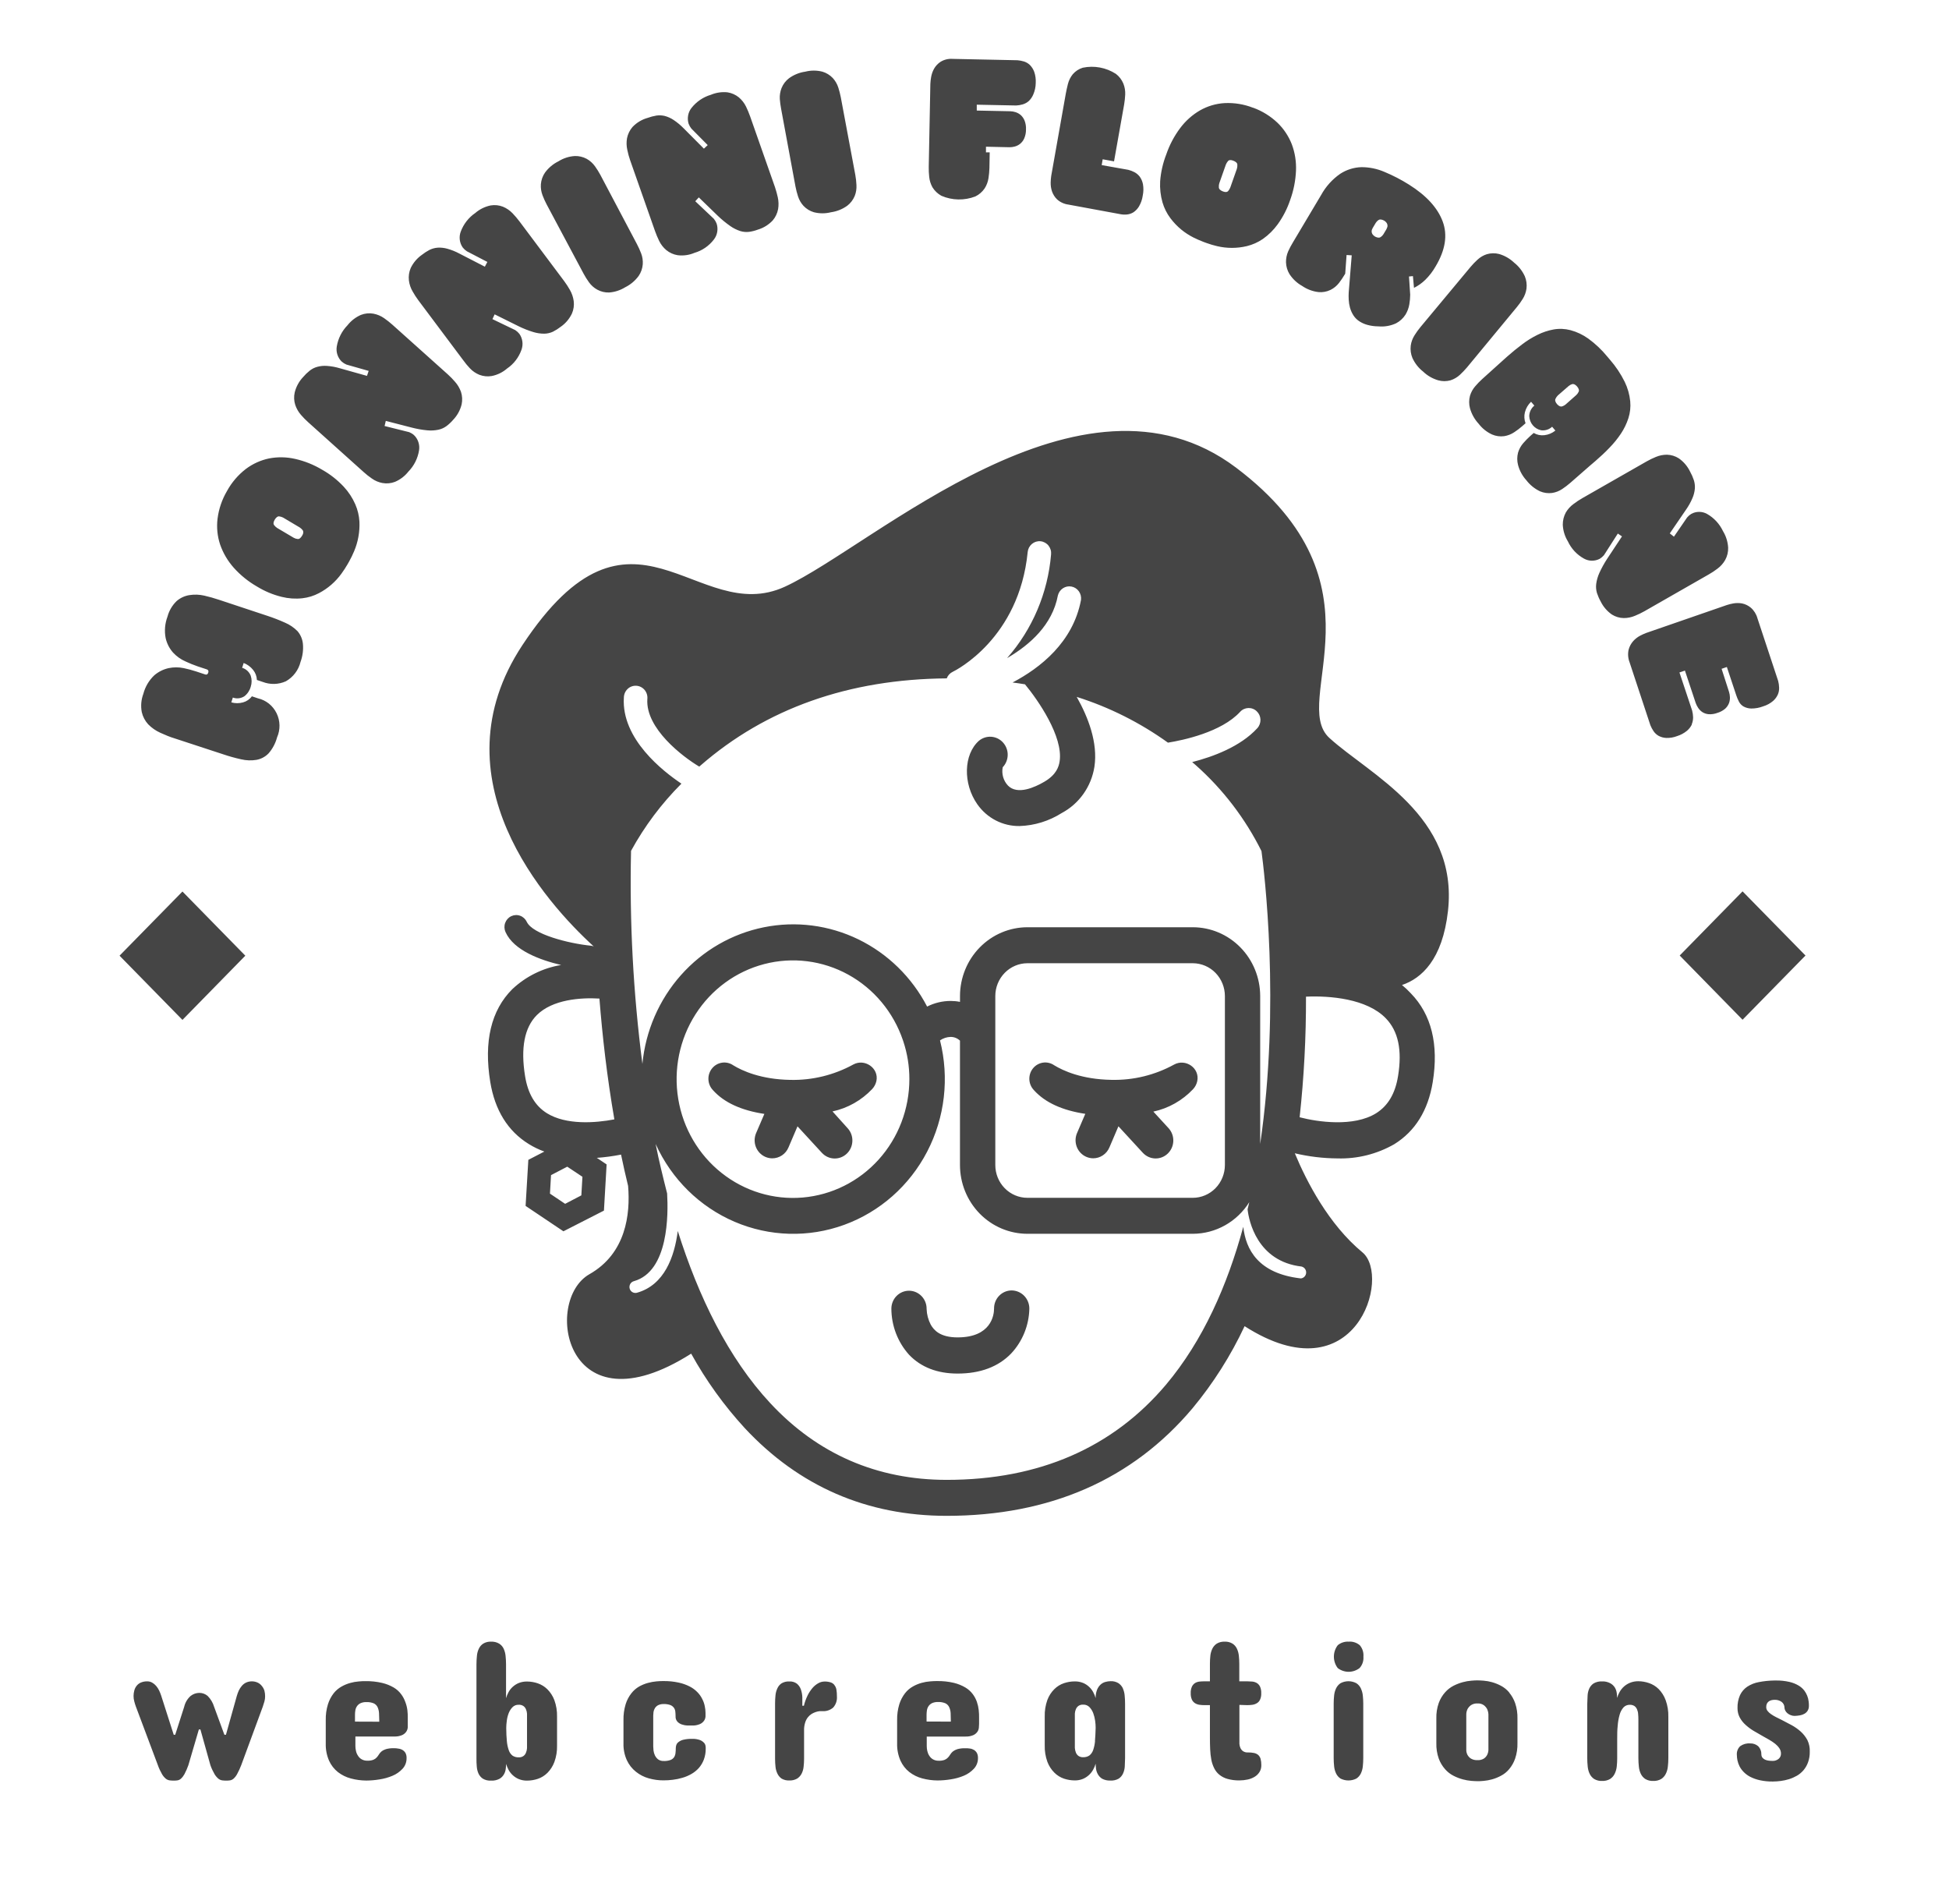 <svg width="86" height="84" viewBox="0 0 86 84" fill="none" xmlns="http://www.w3.org/2000/svg">
<path d="M44.633 56.934C44.531 56.935 44.43 56.956 44.336 56.997C44.242 57.038 44.157 57.097 44.086 57.171C44.014 57.245 43.958 57.333 43.919 57.43C43.881 57.526 43.862 57.63 43.863 57.734C43.863 58.033 43.729 59.006 42.254 59.006C41.475 59.006 41.206 58.682 41.07 58.445C40.958 58.232 40.895 57.995 40.887 57.752C40.89 57.543 40.812 57.341 40.669 57.19C40.526 57.039 40.331 56.952 40.126 56.947H40.109C39.906 56.947 39.711 57.029 39.565 57.174C39.42 57.319 39.336 57.517 39.332 57.724C39.331 58.486 39.612 59.219 40.119 59.779C40.644 60.324 41.361 60.602 42.254 60.602C43.254 60.602 44.05 60.304 44.617 59.717C45.119 59.181 45.406 58.473 45.42 57.732C45.419 57.52 45.336 57.317 45.188 57.167C45.041 57.018 44.841 56.934 44.633 56.934ZM61.863 43.459C62.714 43.172 63.651 42.352 63.893 40.187C64.359 35.991 60.434 34.179 58.659 32.558C56.884 30.937 61.369 25.786 54.547 20.637C47.724 15.488 38.565 24.07 34.643 25.881C30.721 27.693 27.914 21.113 23.055 28.457C19.146 34.366 24.109 39.849 26.198 41.756C26.155 41.739 26.111 41.728 26.066 41.724C25.078 41.624 23.504 41.22 23.246 40.675C23.187 40.548 23.081 40.45 22.951 40.403C22.822 40.356 22.679 40.364 22.555 40.424C22.43 40.484 22.335 40.592 22.289 40.724C22.242 40.856 22.25 41.002 22.309 41.129C22.675 41.934 23.833 42.358 24.761 42.576C23.955 42.707 23.205 43.078 22.605 43.642C21.67 44.576 21.342 45.951 21.633 47.738C21.837 48.982 22.407 49.905 23.334 50.476C23.551 50.61 23.78 50.721 24.02 50.807L23.313 51.173L23.192 53.205L24.861 54.325L26.649 53.412L26.767 51.374L26.335 51.085C26.694 51.059 27.05 51.011 27.404 50.941C27.499 51.403 27.603 51.862 27.715 52.323C27.819 53.569 27.623 55.302 26.011 56.217C23.952 57.385 24.937 63.254 30.498 59.723C31.155 60.911 31.95 62.015 32.864 63.01C35.258 65.578 38.256 66.879 41.771 66.879C46.319 66.879 49.97 65.281 52.623 62.13C53.537 61.029 54.308 59.812 54.918 58.511C59.825 61.654 61.4 56.316 60.119 55.255C58.624 54.019 57.652 52.127 57.134 50.883C57.751 51.029 58.381 51.105 59.014 51.109C59.889 51.136 60.755 50.92 61.519 50.484C62.445 49.912 63.016 48.989 63.219 47.746C63.49 46.084 63.164 44.758 62.251 43.824C62.13 43.693 62.001 43.572 61.863 43.459ZM25.652 52.74L24.937 53.113L24.267 52.663L24.314 51.847L25.03 51.474L25.7 51.92L25.652 52.74ZM24.137 49.118C23.612 48.792 23.295 48.256 23.169 47.48C22.968 46.239 23.141 45.333 23.689 44.785C24.382 44.094 25.628 44.007 26.45 44.057C26.578 45.69 26.783 47.508 27.109 49.387C26.258 49.55 24.982 49.639 24.137 49.118ZM27.528 30.78C27.529 30.708 27.544 30.637 27.572 30.571C27.601 30.505 27.642 30.446 27.694 30.396C27.745 30.347 27.806 30.309 27.873 30.285C27.939 30.261 28.01 30.251 28.081 30.256C28.151 30.26 28.22 30.279 28.283 30.312C28.346 30.345 28.402 30.39 28.447 30.445C28.492 30.501 28.526 30.565 28.546 30.634C28.566 30.703 28.572 30.776 28.564 30.848C28.481 32.14 30.127 33.391 30.855 33.823L30.901 33.783C33.798 31.256 37.456 29.964 41.775 29.93C41.823 29.801 41.919 29.696 42.042 29.639C42.168 29.578 44.97 28.175 45.347 24.354C45.354 24.285 45.374 24.218 45.406 24.156C45.439 24.095 45.482 24.041 45.535 23.997C45.588 23.953 45.649 23.92 45.714 23.9C45.779 23.88 45.847 23.873 45.915 23.88C45.983 23.887 46.049 23.908 46.109 23.941C46.169 23.974 46.222 24.018 46.265 24.072C46.308 24.126 46.34 24.188 46.36 24.255C46.38 24.321 46.386 24.391 46.379 24.46C46.237 26.16 45.556 27.765 44.439 29.034L44.492 29.004C45.435 28.444 46.434 27.577 46.679 26.272C46.711 26.14 46.792 26.026 46.904 25.953C47.016 25.88 47.151 25.853 47.282 25.879C47.412 25.904 47.529 25.98 47.606 26.09C47.684 26.201 47.717 26.337 47.699 26.472C47.347 28.339 45.898 29.471 44.679 30.112C44.862 30.136 45.045 30.16 45.228 30.192C45.808 30.894 46.921 32.502 46.756 33.591C46.72 33.828 46.612 34.181 46.081 34.491C45.662 34.736 44.899 35.085 44.48 34.663C44.379 34.557 44.305 34.428 44.264 34.286C44.223 34.145 44.217 33.995 44.245 33.851C44.384 33.705 44.462 33.511 44.465 33.309C44.468 33.106 44.394 32.91 44.26 32.761C44.126 32.612 43.941 32.521 43.743 32.506C43.545 32.492 43.349 32.555 43.195 32.683C42.516 33.288 42.485 34.575 43.125 35.485C43.337 35.787 43.617 36.033 43.943 36.2C44.268 36.367 44.628 36.451 44.992 36.445C45.651 36.423 46.292 36.224 46.851 35.87C47.231 35.667 47.559 35.377 47.809 35.023C48.059 34.669 48.224 34.26 48.292 33.828C48.449 32.771 48.021 31.651 47.51 30.747C48.947 31.201 50.306 31.882 51.536 32.766C52.199 32.659 53.895 32.306 54.721 31.406C54.767 31.355 54.823 31.314 54.885 31.285C54.947 31.257 55.014 31.241 55.082 31.238C55.15 31.236 55.218 31.247 55.282 31.272C55.345 31.296 55.404 31.333 55.453 31.381C55.503 31.428 55.543 31.485 55.572 31.548C55.6 31.612 55.615 31.68 55.618 31.749C55.62 31.819 55.609 31.888 55.585 31.953C55.561 32.018 55.525 32.078 55.478 32.129C54.73 32.945 53.52 33.389 52.605 33.623C52.66 33.671 52.717 33.716 52.772 33.767C53.964 34.827 54.946 36.112 55.663 37.55C55.778 38.408 56.508 44.326 55.606 50.472V43.945C55.605 43.141 55.292 42.369 54.734 41.8C54.177 41.231 53.421 40.911 52.632 40.91H45.336C44.547 40.911 43.791 41.23 43.233 41.8C42.675 42.368 42.361 43.14 42.36 43.945V44.203C42.225 44.175 42.087 44.162 41.949 44.162C41.588 44.162 41.232 44.247 40.909 44.41C40.236 43.115 39.172 42.075 37.875 41.444C36.578 40.814 35.117 40.627 33.707 40.911C32.297 41.195 31.015 41.934 30.049 43.02C29.084 44.105 28.486 45.48 28.346 46.939C27.942 43.824 27.774 40.681 27.845 37.539C28.443 36.448 29.192 35.45 30.068 34.575C29.263 34.035 27.413 32.605 27.528 30.778V30.78ZM54.049 43.947V51.401C54.048 51.784 53.899 52.152 53.633 52.424C53.367 52.695 53.007 52.848 52.631 52.848H45.336C44.96 52.848 44.599 52.696 44.333 52.424C44.067 52.153 43.918 51.785 43.918 51.401V43.945C43.918 43.561 44.068 43.194 44.334 42.922C44.6 42.651 44.96 42.498 45.336 42.498H52.64C53.014 42.501 53.372 42.654 53.636 42.925C53.9 43.197 54.048 43.563 54.049 43.945V43.947ZM40.126 47.611C40.126 48.926 39.643 50.193 38.771 51.16C37.899 52.128 36.702 52.725 35.419 52.835C34.135 52.945 32.858 52.558 31.841 51.751C30.823 50.945 30.14 49.778 29.927 48.482C29.713 47.185 29.985 45.854 30.688 44.753C31.391 43.651 32.474 42.86 33.722 42.535C34.97 42.21 36.292 42.376 37.426 42.999C38.56 43.623 39.423 44.658 39.844 45.901C39.845 45.914 39.85 45.928 39.857 45.94C40.036 46.477 40.127 47.041 40.126 47.609V47.611ZM57.438 55.883C57.496 55.898 57.547 55.933 57.583 55.982C57.619 56.031 57.637 56.091 57.634 56.153C57.631 56.214 57.608 56.272 57.568 56.317C57.528 56.363 57.474 56.393 57.414 56.402H57.385C55.518 56.185 54.969 55.125 54.86 54.126C54.159 56.707 53.083 59.151 51.452 61.09C49.102 63.873 45.849 65.292 41.775 65.292C38.702 65.292 36.085 64.156 33.997 61.917C32.127 59.913 30.82 57.202 29.907 54.312C29.761 55.448 29.318 56.694 28.11 57.035C28.087 57.042 28.064 57.045 28.04 57.045C27.977 57.046 27.915 57.024 27.866 56.982C27.817 56.94 27.786 56.881 27.777 56.816C27.769 56.752 27.784 56.686 27.82 56.633C27.856 56.579 27.911 56.541 27.973 56.525C29.508 56.09 29.49 53.571 29.437 52.656C29.254 51.931 29.071 51.199 28.93 50.472C29.63 52.02 30.872 53.244 32.412 53.904C33.952 54.564 35.678 54.613 37.251 54.04C38.824 53.467 40.13 52.314 40.912 50.809C41.694 49.303 41.896 47.553 41.478 45.902C41.617 45.806 41.779 45.753 41.947 45.749C42.1 45.748 42.247 45.807 42.359 45.914V51.399C42.359 52.204 42.673 52.977 43.231 53.546C43.79 54.116 44.547 54.435 45.336 54.435H52.64C53.135 54.433 53.622 54.304 54.056 54.061C54.49 53.817 54.858 53.466 55.125 53.04C55.101 53.145 55.076 53.248 55.05 53.352C55.103 53.858 55.471 55.655 57.438 55.881V55.883ZM61.689 47.479C61.563 48.254 61.246 48.786 60.721 49.117C59.729 49.733 58.139 49.501 57.347 49.294C57.539 47.527 57.633 45.751 57.627 43.973C58.672 43.926 60.309 44.057 61.151 44.929C61.7 45.497 61.876 46.332 61.689 47.479ZM51.807 46.969C50.961 47.433 50.01 47.666 49.049 47.643H49.036C47.737 47.622 46.91 47.241 46.515 46.999C46.371 46.9 46.196 46.859 46.024 46.883C45.852 46.908 45.695 46.997 45.584 47.132C45.472 47.268 45.414 47.441 45.42 47.618C45.426 47.795 45.496 47.964 45.616 48.091L45.633 48.11C46.121 48.646 46.877 48.991 47.889 49.143L47.523 49.994C47.482 50.09 47.461 50.193 47.459 50.297C47.458 50.402 47.476 50.505 47.514 50.602C47.552 50.699 47.608 50.788 47.679 50.862C47.75 50.937 47.835 50.997 47.929 51.038C48.026 51.081 48.131 51.104 48.237 51.104C48.389 51.104 48.537 51.059 48.664 50.974C48.792 50.889 48.892 50.768 48.952 50.626L49.351 49.692L50.427 50.861C50.569 51.014 50.764 51.105 50.97 51.111C51.176 51.118 51.377 51.041 51.527 50.896C51.678 50.752 51.766 50.553 51.772 50.343C51.779 50.132 51.703 49.928 51.562 49.774L50.892 49.044C51.56 48.901 52.171 48.556 52.645 48.054C52.736 47.956 52.799 47.836 52.828 47.705C52.953 47.122 52.312 46.691 51.807 46.969ZM37.646 46.969C36.799 47.432 35.849 47.665 34.888 47.645H34.876C33.576 47.624 32.749 47.243 32.354 47.001C32.21 46.901 32.035 46.86 31.863 46.885C31.691 46.91 31.534 46.998 31.423 47.134C31.311 47.27 31.253 47.443 31.259 47.62C31.265 47.797 31.335 47.966 31.455 48.093L31.472 48.112C31.959 48.648 32.716 48.993 33.728 49.146L33.362 49.996C33.322 50.092 33.3 50.195 33.298 50.299C33.297 50.404 33.315 50.507 33.353 50.604C33.391 50.701 33.447 50.789 33.518 50.864C33.59 50.939 33.675 50.999 33.768 51.04C33.865 51.083 33.97 51.106 34.076 51.106C34.228 51.106 34.376 51.06 34.504 50.976C34.631 50.891 34.731 50.77 34.791 50.627L35.19 49.694L36.266 50.863C36.336 50.939 36.42 51 36.513 51.043C36.606 51.086 36.707 51.11 36.809 51.113C36.911 51.116 37.013 51.099 37.109 51.062C37.204 51.025 37.292 50.97 37.366 50.898C37.441 50.827 37.501 50.741 37.543 50.646C37.585 50.551 37.608 50.449 37.611 50.344C37.615 50.24 37.598 50.136 37.562 50.039C37.526 49.941 37.471 49.852 37.401 49.776L36.735 49.036C37.403 48.893 38.014 48.548 38.488 48.046C38.578 47.949 38.641 47.828 38.671 47.697C38.792 47.122 38.151 46.691 37.65 46.967L37.646 46.969ZM10.825 42.165L8.051 39.334L5.275 42.165L8.051 44.998L10.825 42.165ZM17.885 75.093C17.842 74.97 17.78 74.854 17.702 74.75C17.614 74.631 17.503 74.531 17.377 74.456C17.217 74.363 17.044 74.293 16.864 74.251C16.624 74.195 16.378 74.169 16.132 74.172C16.046 74.172 15.949 74.172 15.825 74.186C15.701 74.195 15.579 74.217 15.459 74.251C15.323 74.288 15.192 74.342 15.069 74.412C14.935 74.487 14.817 74.588 14.721 74.71C14.61 74.855 14.525 75.018 14.471 75.192C14.401 75.42 14.368 75.658 14.374 75.896V76.922C14.366 77.183 14.416 77.443 14.52 77.682C14.609 77.879 14.743 78.052 14.912 78.186C15.081 78.317 15.275 78.412 15.481 78.466C15.702 78.526 15.929 78.556 16.158 78.558C16.353 78.557 16.547 78.541 16.74 78.509C16.938 78.48 17.131 78.426 17.316 78.349C17.483 78.28 17.633 78.176 17.757 78.044C17.878 77.917 17.943 77.746 17.94 77.57C17.944 77.493 17.928 77.416 17.895 77.347C17.864 77.293 17.822 77.248 17.77 77.215C17.714 77.18 17.652 77.158 17.587 77.15C17.519 77.137 17.45 77.13 17.38 77.131C17.262 77.128 17.145 77.141 17.031 77.172C16.959 77.194 16.892 77.229 16.833 77.275C16.788 77.312 16.75 77.357 16.72 77.407C16.691 77.454 16.659 77.497 16.623 77.538C16.582 77.583 16.532 77.618 16.476 77.641C16.392 77.672 16.302 77.686 16.213 77.682C16.125 77.685 16.038 77.665 15.96 77.622C15.893 77.584 15.837 77.529 15.796 77.463C15.754 77.4 15.724 77.329 15.708 77.254C15.691 77.183 15.682 77.109 15.682 77.036V76.615H17.388C17.508 76.621 17.629 76.6 17.741 76.554C17.814 76.522 17.877 76.471 17.924 76.406C17.962 76.351 17.985 76.287 17.992 76.219C17.992 76.158 17.992 76.102 17.992 76.055V75.784C17.992 75.68 17.992 75.566 17.975 75.444C17.959 75.324 17.929 75.206 17.885 75.093ZM15.664 75.958V75.652C15.664 75.595 15.668 75.538 15.677 75.482C15.684 75.415 15.706 75.352 15.741 75.295C15.778 75.235 15.831 75.186 15.893 75.153C15.979 75.112 16.074 75.092 16.169 75.097C16.279 75.091 16.39 75.111 16.493 75.153C16.566 75.187 16.625 75.246 16.661 75.319C16.699 75.404 16.721 75.495 16.725 75.588C16.725 75.695 16.736 75.818 16.736 75.962L15.664 75.958ZM15.067 25.308C15.165 25.174 15.255 25.035 15.338 24.892L15.408 24.768C15.488 24.625 15.56 24.477 15.623 24.326C15.799 23.914 15.879 23.467 15.86 23.018C15.845 22.753 15.783 22.492 15.677 22.249C15.552 21.963 15.379 21.701 15.168 21.474C14.892 21.179 14.574 20.928 14.225 20.731C13.852 20.506 13.446 20.342 13.023 20.247C12.645 20.16 12.254 20.153 11.874 20.226C11.502 20.303 11.15 20.463 10.845 20.693C10.506 20.955 10.223 21.285 10.016 21.664C9.796 22.038 9.653 22.455 9.599 22.888C9.552 23.274 9.592 23.666 9.716 24.034C9.848 24.409 10.052 24.754 10.315 25.049C10.608 25.376 10.951 25.654 11.33 25.872C11.671 26.082 12.041 26.238 12.428 26.333C12.727 26.408 13.037 26.429 13.343 26.395C13.599 26.366 13.847 26.29 14.075 26.169C14.467 25.964 14.807 25.668 15.069 25.306L15.067 25.308ZM13.334 23.627C13.27 23.741 13.2 23.792 13.129 23.78C13.071 23.774 13.014 23.756 12.963 23.728L12.231 23.295C12.181 23.263 12.137 23.222 12.101 23.175C12.053 23.121 12.059 23.041 12.117 22.938C12.176 22.835 12.251 22.772 12.322 22.783C12.381 22.791 12.438 22.809 12.491 22.835L13.223 23.27C13.272 23.302 13.316 23.342 13.352 23.388C13.398 23.448 13.393 23.532 13.334 23.631V23.627ZM13.127 27.846C12.969 27.687 12.783 27.56 12.578 27.473C12.323 27.358 12.062 27.257 11.797 27.17L9.674 26.466C9.456 26.392 9.235 26.33 9.012 26.279C8.801 26.231 8.583 26.222 8.369 26.255C8.156 26.286 7.956 26.378 7.793 26.52C7.599 26.707 7.46 26.945 7.39 27.207C7.276 27.51 7.248 27.839 7.31 28.156C7.364 28.393 7.477 28.612 7.637 28.793C7.792 28.96 7.979 29.093 8.186 29.183C8.361 29.265 8.54 29.337 8.722 29.4L9.125 29.533C9.191 29.555 9.213 29.604 9.189 29.678C9.165 29.753 9.12 29.779 9.054 29.757L8.653 29.624C8.472 29.565 8.289 29.516 8.104 29.477C7.886 29.432 7.662 29.432 7.445 29.477C7.21 29.528 6.99 29.638 6.806 29.796C6.574 30.017 6.407 30.299 6.325 30.612C6.229 30.868 6.205 31.146 6.255 31.415C6.301 31.619 6.399 31.805 6.539 31.957C6.693 32.114 6.874 32.24 7.074 32.33C7.284 32.424 7.498 32.517 7.716 32.581L9.833 33.275C10.098 33.365 10.367 33.441 10.64 33.501C10.86 33.553 11.087 33.562 11.31 33.526C11.513 33.491 11.701 33.393 11.846 33.244C12.025 33.041 12.155 32.797 12.225 32.534C12.3 32.366 12.336 32.182 12.333 31.998C12.329 31.813 12.285 31.632 12.204 31.467C12.123 31.302 12.007 31.157 11.865 31.043C11.722 30.93 11.556 30.85 11.38 30.81L11.114 30.721C11.018 30.853 10.88 30.947 10.725 30.989C10.555 31.037 10.376 31.037 10.207 30.989L10.274 30.776C10.358 30.808 10.447 30.818 10.535 30.808C10.623 30.798 10.708 30.768 10.783 30.719C10.918 30.615 11.017 30.468 11.063 30.302C11.116 30.143 11.116 29.97 11.063 29.811C11.03 29.728 10.978 29.653 10.913 29.593C10.847 29.533 10.769 29.488 10.684 29.464L10.752 29.251C10.916 29.314 11.06 29.42 11.171 29.559C11.271 29.684 11.329 29.838 11.336 30L11.586 30.084C11.919 30.214 12.289 30.205 12.615 30.058C12.775 29.967 12.916 29.844 13.027 29.696C13.139 29.548 13.219 29.378 13.263 29.197C13.356 28.942 13.391 28.668 13.365 28.397C13.343 28.193 13.26 28.001 13.127 27.846ZM41.145 8.264C41.243 8.421 41.378 8.55 41.539 8.638C42.015 8.844 42.551 8.854 43.036 8.668C43.201 8.588 43.343 8.466 43.447 8.313C43.536 8.175 43.594 8.019 43.618 7.855C43.641 7.709 43.654 7.561 43.658 7.413L43.671 6.722L43.506 6.723V6.473L44.542 6.496C44.622 6.497 44.702 6.486 44.78 6.464C44.863 6.441 44.942 6.402 45.01 6.348C45.089 6.284 45.152 6.202 45.193 6.109C45.247 5.984 45.274 5.849 45.272 5.713C45.279 5.578 45.257 5.443 45.208 5.317C45.17 5.224 45.112 5.141 45.038 5.074C44.971 5.018 44.895 4.976 44.813 4.949C44.736 4.924 44.656 4.91 44.575 4.908L43.1 4.878V4.619L44.838 4.654C44.936 4.65 45.032 4.633 45.126 4.606C45.224 4.577 45.315 4.528 45.393 4.46C45.481 4.377 45.55 4.276 45.596 4.163C45.664 4.004 45.7 3.834 45.702 3.66C45.712 3.493 45.689 3.324 45.634 3.166C45.592 3.053 45.526 2.95 45.442 2.865C45.367 2.794 45.278 2.742 45.181 2.712C45.088 2.684 44.993 2.666 44.897 2.658L42.042 2.598C41.857 2.583 41.672 2.626 41.511 2.721C41.389 2.799 41.287 2.906 41.215 3.033C41.151 3.149 41.107 3.275 41.085 3.407C41.068 3.504 41.057 3.603 41.052 3.702L40.981 7.358C40.978 7.507 40.985 7.655 41.001 7.803C41.017 7.965 41.066 8.122 41.145 8.264ZM11.555 74.387C11.507 74.324 11.444 74.272 11.372 74.238C11.291 74.2 11.202 74.181 11.112 74.181C11.023 74.181 10.934 74.2 10.853 74.238C10.783 74.273 10.72 74.322 10.67 74.382C10.617 74.443 10.573 74.512 10.538 74.585C10.503 74.662 10.473 74.741 10.45 74.823L9.97 76.537H9.901L9.447 75.302C9.393 75.121 9.295 74.957 9.162 74.824C9.059 74.737 8.929 74.689 8.796 74.69C8.657 74.691 8.523 74.738 8.413 74.824C8.271 74.949 8.171 75.117 8.128 75.302L7.732 76.537H7.665L7.116 74.823C7.09 74.741 7.059 74.662 7.022 74.585C6.987 74.512 6.942 74.443 6.889 74.382C6.84 74.324 6.781 74.275 6.715 74.238C6.649 74.2 6.574 74.181 6.499 74.182C6.4 74.179 6.303 74.197 6.212 74.236C6.14 74.268 6.077 74.316 6.029 74.378C5.98 74.439 5.945 74.51 5.926 74.585C5.904 74.665 5.893 74.747 5.893 74.83C5.893 74.911 5.904 74.991 5.926 75.069C5.945 75.145 5.969 75.221 5.996 75.295L6.966 77.88C7.014 78.017 7.076 78.15 7.149 78.276C7.193 78.352 7.25 78.421 7.317 78.477C7.366 78.516 7.424 78.541 7.485 78.55C7.546 78.558 7.607 78.562 7.668 78.561C7.723 78.562 7.777 78.558 7.831 78.55C7.887 78.541 7.94 78.515 7.983 78.477C8.046 78.42 8.098 78.351 8.139 78.276C8.206 78.148 8.265 78.016 8.312 77.88L8.775 76.303H8.843L9.284 77.88C9.332 78.017 9.394 78.15 9.467 78.276C9.513 78.352 9.57 78.42 9.637 78.477C9.686 78.516 9.743 78.541 9.804 78.55C9.865 78.558 9.926 78.562 9.987 78.561C10.041 78.562 10.096 78.558 10.15 78.55C10.207 78.54 10.259 78.515 10.304 78.477C10.367 78.42 10.42 78.352 10.461 78.276C10.531 78.148 10.592 78.016 10.644 77.88L11.596 75.297C11.621 75.22 11.645 75.146 11.667 75.071C11.688 74.996 11.699 74.919 11.698 74.841C11.698 74.76 11.689 74.679 11.669 74.6C11.646 74.522 11.608 74.449 11.555 74.387ZM46.645 8.798C46.784 8.923 46.957 9.002 47.141 9.026L49.439 9.45C49.534 9.469 49.632 9.473 49.728 9.463C49.829 9.453 49.927 9.42 50.014 9.366C50.113 9.299 50.197 9.21 50.259 9.106C50.344 8.96 50.4 8.799 50.424 8.63C50.459 8.464 50.462 8.293 50.433 8.126C50.41 8.006 50.362 7.894 50.292 7.795C50.229 7.713 50.149 7.645 50.058 7.597C49.972 7.552 49.881 7.517 49.787 7.493L48.612 7.284L48.656 7.028L49.157 7.119L49.602 4.615C49.627 4.468 49.643 4.321 49.65 4.172C49.657 4.007 49.63 3.842 49.569 3.689C49.498 3.518 49.385 3.37 49.239 3.259C48.804 2.979 48.279 2.882 47.776 2.988C47.606 3.04 47.453 3.14 47.336 3.276C47.235 3.401 47.162 3.548 47.122 3.705C47.082 3.866 47.051 4.01 47.027 4.139L46.386 7.756C46.372 7.854 46.363 7.952 46.361 8.051C46.358 8.183 46.377 8.315 46.418 8.44C46.465 8.576 46.542 8.699 46.645 8.798ZM62.418 14.791C62.329 14.93 62.271 15.087 62.249 15.251C62.226 15.434 62.252 15.621 62.322 15.791C62.43 16.028 62.592 16.235 62.795 16.394C62.984 16.576 63.214 16.708 63.465 16.78C63.641 16.829 63.826 16.829 64.002 16.78C64.157 16.731 64.3 16.647 64.42 16.536C64.527 16.436 64.629 16.33 64.725 16.218L66.931 13.55C67.025 13.437 67.111 13.317 67.189 13.191C67.277 13.052 67.334 12.895 67.357 12.732C67.379 12.548 67.354 12.362 67.284 12.192C67.176 11.955 67.014 11.748 66.812 11.589C66.623 11.409 66.395 11.278 66.147 11.206C65.97 11.161 65.785 11.164 65.609 11.215C65.454 11.264 65.312 11.348 65.192 11.46C65.084 11.559 64.981 11.666 64.886 11.779L62.676 14.433C62.582 14.547 62.496 14.666 62.418 14.791ZM56.84 11.092C56.774 11.243 56.742 11.408 56.745 11.574C56.751 11.758 56.804 11.938 56.9 12.095C57.042 12.312 57.233 12.491 57.458 12.616C57.673 12.764 57.921 12.857 58.179 12.887C58.361 12.904 58.544 12.871 58.708 12.791C58.854 12.719 58.982 12.614 59.083 12.485C59.175 12.366 59.259 12.241 59.336 12.111L59.358 12.074L59.418 11.251L59.645 11.265L59.512 12.903C59.506 13.01 59.506 13.116 59.512 13.223C59.518 13.341 59.537 13.459 59.568 13.574C59.602 13.694 59.653 13.809 59.72 13.914C59.794 14.029 59.894 14.125 60.011 14.194C60.117 14.259 60.232 14.307 60.352 14.338C60.502 14.378 60.657 14.398 60.813 14.399C61.082 14.425 61.353 14.379 61.6 14.265C61.77 14.177 61.915 14.044 62.019 13.88C62.102 13.742 62.16 13.588 62.187 13.428C62.211 13.287 62.224 13.144 62.225 13.001L62.172 12.199L62.346 12.182L62.392 12.7C62.575 12.61 62.743 12.491 62.89 12.347C63.067 12.173 63.22 11.975 63.344 11.758C63.778 11.034 63.883 10.371 63.658 9.769C63.434 9.168 62.939 8.627 62.172 8.145C61.827 7.928 61.465 7.74 61.089 7.584C60.767 7.445 60.421 7.374 60.072 7.375C59.739 7.385 59.415 7.487 59.135 7.67C58.788 7.911 58.5 8.231 58.295 8.604L57.048 10.698C56.971 10.825 56.901 10.956 56.84 11.092ZM60.538 10.128C60.549 10.102 60.561 10.076 60.575 10.052L60.708 9.829C60.739 9.781 60.779 9.74 60.826 9.708C60.88 9.669 60.963 9.676 61.074 9.732C61.121 9.758 61.16 9.795 61.19 9.84C61.209 9.872 61.221 9.908 61.224 9.945C61.227 9.978 61.221 10.01 61.208 10.04C61.199 10.067 61.187 10.094 61.173 10.119L61.04 10.341C61.009 10.389 60.968 10.43 60.921 10.46C60.868 10.5 60.787 10.494 60.681 10.442C60.632 10.415 60.59 10.377 60.558 10.33C60.539 10.297 60.527 10.261 60.524 10.223C60.522 10.191 60.527 10.159 60.538 10.128ZM24.12 9.017L25.755 12.082C25.825 12.211 25.903 12.336 25.989 12.455C26.086 12.59 26.211 12.701 26.355 12.78C26.515 12.868 26.695 12.911 26.876 12.905C27.127 12.887 27.37 12.808 27.585 12.675C27.819 12.56 28.023 12.389 28.179 12.177C28.284 12.025 28.347 11.847 28.362 11.661C28.373 11.496 28.349 11.33 28.289 11.176C28.236 11.038 28.175 10.903 28.106 10.772L26.487 7.708C26.416 7.578 26.338 7.454 26.252 7.334C26.155 7.199 26.03 7.088 25.886 7.007C25.726 6.921 25.546 6.879 25.365 6.884C25.11 6.9 24.862 6.979 24.644 7.116C24.409 7.231 24.205 7.402 24.049 7.614C23.944 7.766 23.881 7.944 23.866 8.13C23.855 8.295 23.88 8.461 23.939 8.615C23.991 8.753 24.052 8.887 24.12 9.017ZM34.467 4.803L35.101 8.231C35.129 8.376 35.166 8.519 35.212 8.66C35.261 8.817 35.344 8.961 35.454 9.082C35.58 9.216 35.739 9.313 35.913 9.364C36.161 9.427 36.421 9.427 36.669 9.364C36.927 9.328 37.172 9.23 37.385 9.077C37.531 8.965 37.645 8.815 37.716 8.643C37.776 8.49 37.801 8.325 37.791 8.16C37.784 8.011 37.767 7.863 37.741 7.717L37.101 4.295C37.073 4.15 37.036 4.007 36.991 3.866C36.941 3.708 36.857 3.563 36.746 3.442C36.62 3.31 36.462 3.213 36.288 3.162C36.04 3.099 35.781 3.099 35.532 3.162C35.275 3.198 35.029 3.298 34.817 3.451C34.67 3.563 34.556 3.712 34.486 3.885C34.426 4.038 34.4 4.203 34.409 4.368C34.42 4.514 34.44 4.66 34.467 4.803ZM27.804 7.067L28.902 10.192C28.955 10.341 29.016 10.487 29.085 10.629C29.161 10.785 29.269 10.923 29.4 11.034C29.546 11.153 29.719 11.231 29.903 11.26C30.155 11.291 30.41 11.255 30.645 11.155C30.983 11.057 31.282 10.852 31.499 10.569C31.575 10.472 31.626 10.357 31.647 10.235C31.669 10.112 31.66 9.986 31.622 9.868C31.593 9.792 31.552 9.72 31.501 9.656L30.679 8.879L30.835 8.709L31.677 9.525C31.848 9.689 32.032 9.839 32.226 9.975C32.361 10.07 32.51 10.144 32.667 10.195C32.793 10.234 32.926 10.245 33.056 10.229C33.191 10.21 33.323 10.176 33.45 10.128C33.695 10.054 33.917 9.916 34.094 9.728C34.217 9.586 34.299 9.412 34.334 9.226C34.363 9.054 34.358 8.879 34.321 8.709C34.287 8.556 34.246 8.406 34.197 8.259L33.099 5.134C33.046 4.985 32.985 4.839 32.916 4.697C32.839 4.542 32.732 4.406 32.601 4.295C32.456 4.178 32.283 4.101 32.099 4.073C31.85 4.047 31.599 4.085 31.367 4.182C31.03 4.281 30.731 4.485 30.511 4.764C30.435 4.861 30.384 4.975 30.363 5.097C30.341 5.218 30.349 5.343 30.386 5.461C30.416 5.538 30.456 5.61 30.507 5.674L31.228 6.402L31.06 6.559L30.169 5.664C30.032 5.524 29.882 5.399 29.72 5.291C29.6 5.211 29.468 5.152 29.329 5.115C29.209 5.087 29.085 5.081 28.963 5.099C28.829 5.122 28.698 5.157 28.571 5.203C28.32 5.274 28.091 5.412 27.909 5.603C27.787 5.744 27.704 5.915 27.667 6.1C27.637 6.27 27.642 6.445 27.68 6.613C27.711 6.767 27.753 6.919 27.804 7.067ZM51.646 9.629C51.788 9.818 51.951 9.988 52.133 10.137C52.295 10.268 52.471 10.382 52.656 10.476C52.802 10.549 52.952 10.615 53.105 10.673L53.238 10.722C53.391 10.777 53.546 10.823 53.703 10.86C54.134 10.962 54.582 10.962 55.013 10.86C55.266 10.799 55.506 10.692 55.722 10.545C55.975 10.367 56.198 10.147 56.38 9.895C56.615 9.568 56.801 9.206 56.929 8.823C57.08 8.408 57.167 7.972 57.186 7.53C57.203 7.135 57.141 6.74 57.003 6.37C56.863 6.011 56.648 5.686 56.373 5.42C56.063 5.125 55.696 4.898 55.297 4.753H55.288C54.888 4.597 54.461 4.528 54.034 4.549C53.653 4.571 53.282 4.681 52.949 4.871C52.61 5.068 52.313 5.333 52.076 5.65C51.812 6.002 51.604 6.396 51.461 6.815C51.314 7.192 51.223 7.59 51.192 7.995C51.174 8.31 51.209 8.626 51.295 8.929C51.369 9.182 51.488 9.42 51.646 9.629ZM53.802 8.083L54.091 7.263C54.113 7.208 54.144 7.157 54.182 7.112C54.226 7.056 54.303 7.046 54.415 7.088C54.526 7.129 54.598 7.192 54.598 7.265C54.603 7.328 54.595 7.392 54.576 7.452L54.287 8.272C54.266 8.327 54.235 8.378 54.197 8.423C54.151 8.479 54.075 8.488 53.965 8.447C53.855 8.406 53.782 8.343 53.782 8.26C53.778 8.201 53.784 8.14 53.802 8.083ZM73.186 74.518C73.065 74.4 72.92 74.31 72.761 74.257C72.609 74.205 72.45 74.177 72.289 74.176C72.164 74.175 72.039 74.198 71.923 74.245C71.728 74.324 71.566 74.469 71.464 74.654C71.418 74.736 71.381 74.822 71.356 74.912C71.355 74.839 71.349 74.766 71.339 74.694C71.327 74.608 71.299 74.526 71.255 74.453C71.205 74.374 71.136 74.31 71.055 74.266C70.943 74.206 70.817 74.177 70.689 74.184C70.562 74.177 70.435 74.207 70.323 74.27C70.239 74.324 70.172 74.402 70.129 74.494C70.084 74.592 70.058 74.699 70.053 74.808C70.053 74.927 70.038 75.049 70.038 75.181V77.572C70.038 77.696 70.045 77.821 70.058 77.945C70.069 78.056 70.098 78.164 70.146 78.264C70.191 78.357 70.259 78.435 70.344 78.49C70.449 78.552 70.57 78.581 70.691 78.575C70.814 78.581 70.937 78.552 71.044 78.49C71.13 78.435 71.2 78.357 71.246 78.264C71.295 78.165 71.327 78.056 71.339 77.945C71.353 77.821 71.359 77.696 71.359 77.572V76.74C71.359 76.526 71.359 76.328 71.381 76.143C71.392 75.979 71.42 75.817 71.465 75.659C71.496 75.539 71.554 75.428 71.634 75.334C71.67 75.295 71.714 75.264 71.763 75.244C71.812 75.223 71.865 75.214 71.917 75.216C71.989 75.213 72.06 75.232 72.121 75.271C72.171 75.308 72.21 75.358 72.234 75.416C72.263 75.482 72.28 75.552 72.283 75.624C72.291 75.702 72.294 75.782 72.294 75.865V77.572C72.294 77.696 72.301 77.821 72.315 77.945C72.325 78.056 72.355 78.164 72.402 78.264C72.447 78.357 72.516 78.435 72.6 78.49C72.706 78.552 72.826 78.581 72.948 78.575C73.071 78.581 73.193 78.552 73.301 78.49C73.387 78.435 73.456 78.357 73.502 78.264C73.552 78.165 73.583 78.056 73.594 77.945C73.609 77.821 73.616 77.697 73.616 77.572V75.751C73.623 75.5 73.583 75.25 73.499 75.015C73.431 74.828 73.324 74.658 73.186 74.518ZM70.591 24.653C70.659 24.61 70.721 24.557 70.774 24.496L71.387 23.54L71.57 23.666L70.915 24.656C70.785 24.855 70.671 25.062 70.572 25.278C70.503 25.431 70.456 25.593 70.433 25.76C70.416 25.893 70.427 26.029 70.464 26.158C70.507 26.288 70.561 26.413 70.627 26.531C70.741 26.765 70.912 26.965 71.123 27.112C71.281 27.212 71.461 27.266 71.647 27.269C71.818 27.27 71.988 27.235 72.146 27.168C72.288 27.11 72.426 27.044 72.56 26.968L75.394 25.347C75.531 25.27 75.662 25.183 75.786 25.088C75.924 24.986 76.04 24.855 76.125 24.705C76.216 24.54 76.261 24.352 76.255 24.163C76.24 23.905 76.162 23.654 76.028 23.435C75.875 23.112 75.629 22.846 75.321 22.673C75.215 22.614 75.096 22.584 74.975 22.584C74.853 22.584 74.734 22.614 74.628 22.673C74.559 22.715 74.497 22.768 74.445 22.83L73.863 23.678L73.68 23.534L74.395 22.488C74.508 22.328 74.604 22.155 74.681 21.974C74.739 21.84 74.774 21.697 74.787 21.55C74.795 21.424 74.778 21.297 74.739 21.177C74.695 21.047 74.64 20.922 74.573 20.803C74.46 20.57 74.29 20.37 74.079 20.223C73.922 20.122 73.742 20.067 73.557 20.062C73.388 20.061 73.22 20.095 73.063 20.161C72.924 20.218 72.789 20.283 72.659 20.357L69.822 21.978C69.686 22.056 69.555 22.143 69.43 22.238C69.294 22.337 69.179 22.465 69.092 22.611C69.002 22.777 68.956 22.965 68.958 23.155C68.971 23.414 69.048 23.665 69.183 23.885C69.334 24.209 69.582 24.475 69.892 24.645C69.999 24.705 70.118 24.737 70.24 24.738C70.362 24.739 70.483 24.71 70.591 24.653ZM70.159 20.544L70.398 20.34C70.611 20.154 70.818 19.967 71.015 19.758C71.204 19.566 71.374 19.356 71.524 19.132C71.664 18.922 71.775 18.693 71.853 18.452C71.931 18.212 71.958 17.957 71.934 17.705C71.904 17.405 71.821 17.113 71.689 16.844C71.516 16.494 71.298 16.168 71.043 15.875L70.922 15.733C70.678 15.433 70.397 15.167 70.086 14.941C69.847 14.769 69.581 14.643 69.299 14.567C69.055 14.503 68.8 14.492 68.552 14.536C68.307 14.581 68.07 14.66 67.846 14.771C67.606 14.889 67.378 15.03 67.165 15.193C66.94 15.361 66.722 15.54 66.51 15.727L66.275 15.938L65.403 16.724C65.295 16.822 65.194 16.926 65.1 17.036C64.991 17.159 64.91 17.305 64.863 17.464C64.815 17.644 64.815 17.833 64.863 18.013C64.935 18.268 65.066 18.502 65.245 18.695C65.402 18.901 65.606 19.064 65.84 19.171C66.007 19.243 66.191 19.268 66.371 19.244C66.531 19.219 66.684 19.159 66.819 19.068C66.941 18.988 67.058 18.899 67.168 18.803L67.315 18.674C67.256 18.519 67.247 18.349 67.287 18.189C67.333 18.011 67.427 17.851 67.558 17.726L67.703 17.895C67.634 17.951 67.579 18.022 67.54 18.102C67.501 18.182 67.48 18.269 67.478 18.359C67.485 18.508 67.54 18.651 67.636 18.764C67.731 18.877 67.861 18.955 68.005 18.984C68.092 18.995 68.18 18.987 68.263 18.96C68.347 18.933 68.423 18.888 68.488 18.828L68.631 18.997C68.49 19.111 68.321 19.182 68.142 19.201C67.98 19.22 67.817 19.185 67.675 19.102L67.529 19.231C67.42 19.329 67.317 19.434 67.22 19.545C67.112 19.667 67.031 19.813 66.984 19.97C66.937 20.149 66.937 20.337 66.984 20.516C67.051 20.767 67.176 20.997 67.35 21.188C67.51 21.397 67.716 21.564 67.952 21.676C68.12 21.748 68.303 21.773 68.484 21.75C68.645 21.726 68.799 21.666 68.934 21.575C69.056 21.494 69.173 21.405 69.284 21.309L70.159 20.544ZM68.933 17.929C68.872 17.951 68.797 17.929 68.713 17.84C68.629 17.75 68.603 17.653 68.638 17.593C68.663 17.539 68.698 17.489 68.74 17.447L69.215 17.033C69.258 16.997 69.308 16.969 69.361 16.951C69.421 16.928 69.495 16.951 69.581 17.042C69.666 17.134 69.69 17.229 69.656 17.288C69.631 17.343 69.595 17.392 69.551 17.432L69.079 17.849C69.036 17.885 68.986 17.912 68.933 17.929ZM66.592 74.668C66.49 74.547 66.365 74.447 66.226 74.374C66.101 74.308 65.969 74.255 65.832 74.217C65.713 74.183 65.59 74.162 65.466 74.152C65.353 74.143 65.262 74.139 65.198 74.139C65.133 74.139 65.04 74.139 64.925 74.152C64.798 74.162 64.672 74.183 64.55 74.217C64.408 74.255 64.271 74.308 64.14 74.374C63.997 74.447 63.87 74.547 63.763 74.668C63.642 74.805 63.548 74.963 63.485 75.136C63.408 75.356 63.372 75.587 63.379 75.82V76.905C63.372 77.138 63.408 77.369 63.485 77.588C63.548 77.761 63.642 77.919 63.763 78.055C63.868 78.177 63.997 78.277 64.14 78.349C64.27 78.416 64.408 78.469 64.55 78.507C64.673 78.54 64.798 78.562 64.925 78.573C65.04 78.582 65.132 78.586 65.198 78.586C65.263 78.586 65.353 78.586 65.466 78.573C65.59 78.562 65.713 78.54 65.832 78.507C65.969 78.47 66.101 78.416 66.226 78.349C66.366 78.277 66.491 78.177 66.592 78.055C66.707 77.918 66.797 77.759 66.856 77.588C66.93 77.369 66.964 77.137 66.958 76.905V75.825C66.964 75.593 66.93 75.362 66.856 75.142C66.796 74.971 66.707 74.813 66.592 74.675V74.668ZM65.677 77.211C65.673 77.29 65.652 77.366 65.617 77.435C65.582 77.498 65.533 77.551 65.474 77.59C65.39 77.64 65.294 77.663 65.198 77.657C65.096 77.664 64.995 77.64 64.906 77.59C64.846 77.551 64.795 77.498 64.758 77.435C64.721 77.367 64.7 77.29 64.7 77.211V75.639C64.701 75.555 64.721 75.472 64.758 75.398C64.796 75.333 64.846 75.277 64.906 75.233C64.993 75.176 65.095 75.15 65.198 75.157C65.296 75.15 65.393 75.177 65.474 75.233C65.532 75.277 65.581 75.333 65.617 75.398C65.652 75.473 65.673 75.555 65.677 75.639V77.211ZM79.668 42.158L76.891 39.327L74.117 42.158L76.891 44.991L79.668 42.158ZM79.75 76.77C79.674 76.63 79.575 76.503 79.457 76.397C79.335 76.288 79.201 76.193 79.058 76.115C78.912 76.035 78.769 75.96 78.628 75.889C78.537 75.846 78.445 75.801 78.365 75.758C78.287 75.719 78.213 75.674 78.141 75.624C78.084 75.585 78.032 75.537 77.99 75.482C77.954 75.436 77.935 75.379 77.935 75.321C77.932 75.266 77.943 75.212 77.966 75.162C77.986 75.123 78.016 75.089 78.052 75.063C78.089 75.039 78.129 75.021 78.172 75.011C78.218 75.001 78.265 74.996 78.312 74.996C78.418 74.993 78.522 75.024 78.61 75.084C78.65 75.113 78.682 75.151 78.705 75.195C78.728 75.239 78.74 75.288 78.74 75.338C78.741 75.382 78.752 75.426 78.773 75.465C78.795 75.51 78.826 75.55 78.864 75.583C78.907 75.62 78.956 75.65 79.009 75.67C79.067 75.695 79.129 75.707 79.192 75.706C79.269 75.703 79.346 75.695 79.422 75.682C79.493 75.67 79.56 75.646 79.622 75.611C79.679 75.579 79.728 75.532 79.763 75.476C79.802 75.411 79.821 75.336 79.818 75.26C79.818 75.207 79.818 75.142 79.807 75.073C79.788 74.895 79.72 74.726 79.613 74.585C79.543 74.496 79.457 74.421 79.36 74.365C79.235 74.291 79.099 74.238 78.958 74.206C78.764 74.162 78.567 74.141 78.368 74.144H78.299C78.068 74.147 77.838 74.17 77.611 74.214C77.428 74.246 77.254 74.316 77.098 74.417C76.96 74.51 76.849 74.639 76.778 74.791C76.7 74.97 76.662 75.166 76.668 75.362C76.666 75.507 76.7 75.65 76.767 75.777C76.834 75.9 76.921 76.01 77.025 76.102C77.134 76.201 77.252 76.29 77.378 76.365C77.508 76.444 77.638 76.518 77.766 76.589L78.07 76.761C78.162 76.814 78.25 76.873 78.334 76.939C78.404 76.995 78.466 77.062 78.517 77.138C78.562 77.206 78.587 77.286 78.586 77.368C78.587 77.412 78.579 77.457 78.561 77.497C78.542 77.538 78.516 77.573 78.482 77.602C78.404 77.664 78.308 77.696 78.209 77.691C78.153 77.691 78.098 77.687 78.043 77.68C77.988 77.674 77.935 77.659 77.885 77.637C77.841 77.617 77.802 77.588 77.77 77.551C77.739 77.511 77.722 77.462 77.721 77.411C77.723 77.342 77.712 77.273 77.686 77.208C77.661 77.144 77.623 77.086 77.574 77.037C77.475 76.956 77.35 76.914 77.223 76.92C77.067 76.907 76.911 76.951 76.784 77.043C76.733 77.092 76.693 77.152 76.668 77.219C76.643 77.285 76.633 77.357 76.639 77.428C76.64 77.508 76.649 77.588 76.665 77.667C76.684 77.757 76.715 77.844 76.756 77.927C76.804 78.02 76.866 78.105 76.939 78.179C77.024 78.266 77.121 78.338 77.228 78.393C77.362 78.461 77.503 78.511 77.649 78.543C77.838 78.584 78.031 78.604 78.224 78.601C78.343 78.6 78.461 78.592 78.579 78.576C78.703 78.56 78.825 78.533 78.945 78.496C79.066 78.458 79.182 78.406 79.293 78.343C79.401 78.279 79.499 78.197 79.582 78.1C79.668 77.997 79.736 77.879 79.781 77.751C79.834 77.603 79.86 77.445 79.856 77.288C79.865 77.112 79.829 76.936 79.754 76.778L79.75 76.77ZM74.651 31.948C74.691 31.851 74.71 31.747 74.708 31.643C74.705 31.544 74.691 31.446 74.666 31.35L74.106 29.669L74.348 29.587L74.822 31.012C74.849 31.089 74.886 31.163 74.931 31.23C74.98 31.305 75.042 31.368 75.115 31.417C75.198 31.47 75.293 31.502 75.391 31.511C75.523 31.52 75.655 31.5 75.779 31.453C75.906 31.416 76.025 31.352 76.126 31.266C76.201 31.197 76.258 31.112 76.295 31.017C76.324 30.934 76.337 30.846 76.333 30.758C76.33 30.676 76.316 30.595 76.291 30.517L75.966 29.508L76.198 29.428L76.613 30.676C76.644 30.769 76.682 30.86 76.727 30.948C76.772 31.039 76.842 31.115 76.928 31.167C77.034 31.226 77.153 31.258 77.274 31.26C77.457 31.261 77.638 31.227 77.808 31.161C77.966 31.113 78.112 31.033 78.238 30.926C78.328 30.847 78.4 30.75 78.449 30.64C78.489 30.545 78.507 30.441 78.504 30.338C78.501 30.238 78.487 30.14 78.462 30.044L77.547 27.277C77.497 27.095 77.395 26.932 77.254 26.81C77.141 26.716 77.008 26.652 76.866 26.623C76.739 26.601 76.609 26.601 76.482 26.623C76.385 26.64 76.291 26.664 76.198 26.694L72.635 27.927C72.544 27.962 72.456 28.002 72.37 28.048C72.255 28.108 72.153 28.189 72.066 28.285C71.969 28.394 71.899 28.526 71.862 28.668C71.822 28.855 71.838 29.051 71.908 29.228L72.823 31.996C72.86 32.087 72.906 32.175 72.961 32.256C73.018 32.341 73.094 32.412 73.182 32.463C73.287 32.52 73.402 32.552 73.521 32.558C73.685 32.564 73.85 32.536 74.004 32.476C74.162 32.427 74.31 32.347 74.439 32.241C74.53 32.164 74.604 32.069 74.655 31.961L74.651 31.948ZM59.51 72.43C59.336 72.419 59.164 72.475 59.029 72.587C58.918 72.731 58.858 72.909 58.858 73.092C58.858 73.275 58.918 73.453 59.029 73.597C59.167 73.703 59.336 73.76 59.509 73.76C59.682 73.76 59.85 73.703 59.989 73.597C60.051 73.531 60.098 73.451 60.127 73.365C60.157 73.278 60.169 73.186 60.161 73.095C60.169 73.004 60.16 72.911 60.132 72.824C60.104 72.737 60.059 72.656 60 72.587C59.863 72.472 59.687 72.415 59.51 72.43ZM24.151 74.529C24.031 74.411 23.886 74.322 23.727 74.268C23.575 74.216 23.415 74.19 23.255 74.189C23.13 74.187 23.006 74.209 22.889 74.255C22.79 74.296 22.699 74.354 22.62 74.427C22.546 74.494 22.484 74.573 22.437 74.662C22.392 74.746 22.356 74.834 22.329 74.925V73.431C22.329 73.306 22.322 73.182 22.309 73.058C22.298 72.947 22.269 72.839 22.223 72.738C22.179 72.646 22.109 72.569 22.023 72.516C21.915 72.453 21.792 72.424 21.668 72.43C21.548 72.424 21.428 72.454 21.324 72.516C21.24 72.57 21.173 72.647 21.13 72.738C21.082 72.838 21.053 72.947 21.044 73.058C21.031 73.182 21.024 73.306 21.024 73.431V77.573C21.024 77.695 21.024 77.816 21.037 77.934C21.044 78.044 21.07 78.151 21.114 78.251C21.157 78.343 21.224 78.421 21.308 78.477C21.419 78.541 21.546 78.57 21.674 78.561C21.8 78.568 21.927 78.541 22.04 78.481C22.122 78.435 22.19 78.366 22.237 78.283C22.28 78.209 22.307 78.126 22.316 78.04C22.326 77.969 22.331 77.897 22.332 77.826C22.36 77.915 22.396 78.002 22.44 78.085C22.488 78.174 22.55 78.253 22.623 78.32C22.702 78.394 22.794 78.453 22.892 78.494C23.009 78.541 23.133 78.564 23.258 78.561C23.419 78.561 23.578 78.534 23.731 78.483C23.89 78.43 24.035 78.339 24.155 78.22C24.289 78.085 24.394 77.921 24.461 77.742C24.546 77.509 24.586 77.261 24.58 77.013V75.743C24.586 75.493 24.546 75.244 24.461 75.009C24.393 74.828 24.287 74.665 24.151 74.529ZM23.255 76.895C23.255 76.974 23.255 77.051 23.255 77.127C23.251 77.198 23.235 77.267 23.207 77.333C23.184 77.391 23.145 77.442 23.094 77.478C23.032 77.519 22.96 77.539 22.887 77.534C22.79 77.538 22.695 77.512 22.614 77.458C22.538 77.397 22.481 77.314 22.45 77.221C22.405 77.091 22.376 76.956 22.365 76.819C22.349 76.656 22.34 76.462 22.338 76.238C22.339 76.133 22.347 76.028 22.362 75.924C22.375 75.81 22.403 75.698 22.444 75.59C22.482 75.49 22.539 75.399 22.612 75.323C22.648 75.287 22.691 75.258 22.738 75.239C22.786 75.221 22.836 75.212 22.887 75.215C22.96 75.21 23.032 75.229 23.094 75.269C23.144 75.304 23.183 75.353 23.207 75.411C23.235 75.474 23.251 75.542 23.255 75.611C23.255 75.685 23.255 75.76 23.255 75.835V76.895ZM31.067 76.895C31.017 76.84 30.954 76.797 30.884 76.77C30.771 76.731 30.652 76.713 30.533 76.718C30.403 76.716 30.273 76.729 30.147 76.759C30.068 76.778 29.994 76.815 29.931 76.866C29.887 76.9 29.855 76.947 29.839 77C29.826 77.042 29.82 77.085 29.819 77.129C29.82 77.201 29.815 77.274 29.806 77.346C29.8 77.412 29.778 77.476 29.742 77.532C29.702 77.587 29.646 77.629 29.583 77.652C29.488 77.685 29.387 77.7 29.287 77.695C29.197 77.7 29.109 77.674 29.036 77.622C28.977 77.574 28.93 77.514 28.897 77.445C28.866 77.378 28.846 77.307 28.836 77.234C28.836 77.163 28.824 77.103 28.824 77.047V75.691C28.825 75.638 28.829 75.585 28.836 75.532C28.846 75.473 28.866 75.417 28.897 75.366C28.932 75.311 28.979 75.266 29.036 75.235C29.114 75.197 29.2 75.179 29.287 75.183C29.387 75.179 29.487 75.194 29.581 75.228C29.643 75.252 29.697 75.294 29.737 75.349C29.773 75.399 29.794 75.459 29.799 75.521C29.806 75.589 29.81 75.656 29.81 75.725C29.807 75.768 29.813 75.811 29.827 75.852C29.841 75.892 29.864 75.93 29.892 75.962C29.947 76.019 30.015 76.061 30.09 76.085C30.167 76.111 30.247 76.126 30.328 76.13C30.408 76.13 30.476 76.13 30.531 76.13C30.651 76.136 30.771 76.115 30.882 76.068C30.955 76.037 31.018 75.986 31.065 75.921C31.104 75.866 31.126 75.801 31.131 75.734C31.131 75.672 31.131 75.616 31.131 75.57C31.13 75.471 31.119 75.373 31.098 75.276C31.076 75.167 31.04 75.061 30.988 74.963C30.934 74.851 30.862 74.75 30.776 74.662C30.677 74.559 30.562 74.474 30.436 74.41C30.28 74.33 30.116 74.272 29.945 74.236C29.726 74.188 29.502 74.166 29.277 74.169C29.191 74.169 29.094 74.169 28.972 74.182C28.845 74.193 28.72 74.215 28.597 74.249C28.46 74.285 28.329 74.339 28.205 74.408C28.072 74.484 27.954 74.586 27.859 74.709C27.747 74.852 27.661 75.015 27.607 75.19C27.538 75.418 27.506 75.656 27.511 75.894V76.918C27.504 77.175 27.555 77.431 27.662 77.665C27.754 77.862 27.89 78.034 28.059 78.169C28.226 78.303 28.417 78.402 28.622 78.459C28.835 78.52 29.056 78.551 29.277 78.55C29.415 78.55 29.553 78.542 29.689 78.524C29.832 78.507 29.974 78.478 30.112 78.436C30.249 78.397 30.381 78.341 30.505 78.27C30.627 78.201 30.736 78.114 30.831 78.01C30.927 77.901 31.004 77.774 31.056 77.637C31.114 77.48 31.143 77.312 31.14 77.144C31.14 77.116 31.14 77.075 31.131 77.024C31.121 76.973 31.097 76.926 31.062 76.888L31.067 76.895ZM20.081 16.848C19.981 16.731 19.873 16.62 19.759 16.517L17.314 14.326C17.198 14.223 17.076 14.126 16.948 14.037C16.806 13.938 16.645 13.871 16.476 13.839C16.292 13.806 16.102 13.825 15.927 13.893C15.694 13.994 15.489 14.153 15.331 14.354C15.083 14.609 14.919 14.935 14.86 15.288C14.84 15.41 14.85 15.535 14.889 15.652C14.928 15.769 14.995 15.875 15.084 15.959C15.146 16.012 15.215 16.055 15.29 16.086L16.268 16.364L16.193 16.584L14.996 16.248C14.81 16.192 14.618 16.157 14.425 16.144C14.281 16.133 14.137 16.147 13.998 16.185C13.877 16.218 13.763 16.276 13.664 16.355C13.557 16.441 13.459 16.536 13.371 16.64C13.194 16.828 13.068 17.059 13.005 17.311C12.962 17.497 12.971 17.691 13.03 17.871C13.085 18.03 13.169 18.177 13.279 18.303C13.38 18.42 13.488 18.531 13.603 18.633L16.043 20.824C16.158 20.929 16.28 21.025 16.409 21.113C16.549 21.213 16.708 21.28 16.875 21.311C17.059 21.344 17.249 21.327 17.424 21.261C17.659 21.162 17.866 21.004 18.024 20.802C18.272 20.548 18.435 20.221 18.491 19.868C18.51 19.745 18.5 19.619 18.46 19.502C18.421 19.384 18.353 19.278 18.264 19.194C18.202 19.14 18.132 19.098 18.057 19.067L16.97 18.796L17.023 18.57L18.16 18.863C18.386 18.922 18.617 18.964 18.85 18.986C19.014 19.002 19.179 18.994 19.34 18.96C19.473 18.933 19.597 18.877 19.706 18.796C19.815 18.713 19.914 18.618 20.003 18.514C20.18 18.327 20.306 18.097 20.369 17.845C20.409 17.659 20.399 17.465 20.34 17.285C20.281 17.124 20.194 16.976 20.081 16.848ZM36.819 74.343C36.776 74.288 36.719 74.248 36.654 74.227C36.566 74.2 36.474 74.187 36.382 74.189C36.285 74.19 36.191 74.216 36.107 74.264C36.009 74.319 35.922 74.391 35.849 74.477C35.763 74.579 35.689 74.692 35.631 74.813C35.562 74.955 35.509 75.104 35.472 75.258H35.403C35.403 75.138 35.403 75.015 35.403 74.884C35.399 74.766 35.377 74.65 35.339 74.539C35.304 74.439 35.244 74.352 35.165 74.285C35.067 74.213 34.948 74.178 34.828 74.186C34.709 74.18 34.591 74.208 34.488 74.268C34.408 74.321 34.344 74.396 34.305 74.484C34.258 74.581 34.229 74.686 34.219 74.793C34.206 74.911 34.2 75.03 34.2 75.149V77.6C34.2 77.717 34.206 77.834 34.219 77.951C34.229 78.057 34.259 78.16 34.305 78.255C34.346 78.342 34.409 78.417 34.488 78.472C34.591 78.532 34.709 78.56 34.828 78.554C34.949 78.56 35.068 78.531 35.174 78.472C35.257 78.418 35.325 78.344 35.371 78.255C35.419 78.16 35.449 78.057 35.459 77.951C35.473 77.834 35.479 77.717 35.48 77.6V76.348C35.476 76.231 35.492 76.115 35.527 76.003C35.553 75.915 35.595 75.834 35.651 75.764C35.699 75.705 35.756 75.654 35.82 75.614C35.878 75.58 35.939 75.553 36.003 75.532C36.057 75.514 36.114 75.502 36.171 75.497H36.294C36.465 75.507 36.633 75.451 36.764 75.338C36.824 75.271 36.87 75.192 36.898 75.106C36.926 75.02 36.937 74.93 36.929 74.839C36.93 74.741 36.923 74.643 36.907 74.546C36.895 74.471 36.863 74.401 36.815 74.343H36.819ZM21.699 16.59C21.948 16.541 22.181 16.427 22.375 16.259C22.667 16.061 22.889 15.772 23.009 15.436C23.052 15.319 23.066 15.194 23.05 15.071C23.034 14.948 22.989 14.831 22.918 14.73C22.866 14.665 22.804 14.609 22.735 14.564L21.729 14.08L21.826 13.869L22.88 14.392C23.09 14.495 23.308 14.582 23.531 14.65C23.689 14.698 23.853 14.723 24.018 14.722C24.149 14.72 24.279 14.69 24.398 14.635C24.52 14.573 24.636 14.5 24.744 14.416C24.956 14.269 25.125 14.068 25.237 13.833C25.312 13.661 25.339 13.47 25.315 13.283C25.291 13.109 25.234 12.942 25.147 12.791C25.071 12.656 24.987 12.527 24.895 12.403L22.92 9.766C22.825 9.64 22.723 9.521 22.614 9.407C22.494 9.283 22.351 9.186 22.193 9.12C22.018 9.051 21.829 9.033 21.644 9.065C21.396 9.117 21.164 9.231 20.971 9.398C20.679 9.597 20.455 9.885 20.33 10.22C20.287 10.335 20.273 10.46 20.288 10.582C20.304 10.705 20.349 10.822 20.42 10.922C20.472 10.987 20.534 11.043 20.603 11.088L21.505 11.557L21.394 11.766L20.277 11.191C20.106 11.099 19.926 11.026 19.739 10.974C19.601 10.935 19.456 10.919 19.313 10.927C19.186 10.937 19.061 10.971 18.947 11.028C18.831 11.089 18.721 11.161 18.617 11.243C18.407 11.39 18.236 11.59 18.123 11.824C18.049 11.996 18.021 12.186 18.043 12.373C18.064 12.545 18.12 12.71 18.207 12.858C18.283 12.994 18.368 13.125 18.46 13.249L20.433 15.884C20.525 16.012 20.625 16.134 20.733 16.248C20.851 16.374 20.994 16.472 21.152 16.536C21.326 16.603 21.515 16.622 21.699 16.59ZM60.046 74.486C60.001 74.395 59.933 74.317 59.848 74.262C59.741 74.206 59.622 74.176 59.501 74.176C59.38 74.176 59.26 74.206 59.153 74.262C59.069 74.318 59.002 74.395 58.957 74.486C58.91 74.584 58.88 74.69 58.869 74.798C58.856 74.917 58.849 75.037 58.849 75.157V77.573C58.849 77.695 58.856 77.816 58.869 77.936C58.88 78.045 58.909 78.151 58.957 78.25C59.001 78.34 59.069 78.417 59.153 78.472C59.261 78.526 59.38 78.554 59.501 78.554C59.621 78.554 59.74 78.526 59.848 78.472C59.933 78.417 60.001 78.341 60.046 78.25C60.094 78.151 60.123 78.045 60.134 77.936C60.147 77.816 60.154 77.695 60.154 77.573V75.16C60.154 75.041 60.147 74.921 60.134 74.802C60.123 74.693 60.093 74.588 60.046 74.49V74.486ZM43.107 75.09C43.063 74.966 43.002 74.85 42.924 74.746C42.835 74.627 42.725 74.528 42.598 74.453C42.438 74.359 42.266 74.29 42.086 74.247C41.846 74.191 41.6 74.165 41.354 74.169C41.268 74.169 41.171 74.169 41.046 74.182C40.92 74.191 40.794 74.213 40.671 74.247C40.535 74.284 40.404 74.338 40.282 74.408C40.147 74.483 40.029 74.584 39.934 74.707C39.823 74.851 39.738 75.014 39.683 75.189C39.614 75.416 39.581 75.654 39.586 75.893V76.918C39.578 77.179 39.629 77.439 39.733 77.678C39.822 77.876 39.956 78.049 40.124 78.182C40.294 78.313 40.487 78.409 40.693 78.463C40.914 78.522 41.142 78.553 41.37 78.554C41.565 78.553 41.76 78.537 41.952 78.505C42.15 78.476 42.344 78.422 42.529 78.345C42.695 78.276 42.845 78.172 42.97 78.04C43.09 77.913 43.156 77.743 43.153 77.566C43.156 77.489 43.141 77.413 43.107 77.344C43.077 77.29 43.034 77.244 42.983 77.211C42.927 77.177 42.864 77.154 42.8 77.146C42.731 77.135 42.661 77.13 42.591 77.133C42.473 77.129 42.355 77.143 42.242 77.174C42.17 77.196 42.103 77.231 42.044 77.276C41.999 77.314 41.961 77.359 41.93 77.409C41.902 77.456 41.869 77.499 41.833 77.54C41.792 77.584 41.742 77.619 41.687 77.643C41.603 77.674 41.513 77.688 41.423 77.684C41.336 77.687 41.248 77.667 41.171 77.624C41.104 77.586 41.047 77.531 41.006 77.465C40.964 77.402 40.935 77.331 40.918 77.256C40.901 77.184 40.893 77.111 40.893 77.037V76.617H42.591C42.712 76.623 42.832 76.602 42.944 76.556C43.017 76.524 43.08 76.473 43.127 76.408C43.165 76.353 43.188 76.288 43.193 76.221C43.199 76.167 43.202 76.112 43.202 76.057V75.786C43.202 75.682 43.202 75.568 43.186 75.446C43.173 75.326 43.146 75.207 43.107 75.093V75.09ZM40.885 75.954V75.648C40.886 75.591 40.89 75.534 40.898 75.478C40.905 75.412 40.927 75.348 40.962 75.291C40.999 75.231 41.052 75.182 41.114 75.149C41.2 75.108 41.295 75.089 41.391 75.093C41.501 75.088 41.612 75.107 41.714 75.149C41.787 75.184 41.846 75.242 41.881 75.316C41.92 75.4 41.943 75.491 41.947 75.585C41.947 75.691 41.956 75.814 41.956 75.958L40.885 75.954ZM55.035 75.231C55.11 75.231 55.184 75.226 55.259 75.216C55.329 75.207 55.397 75.183 55.458 75.147C55.52 75.111 55.569 75.056 55.599 74.991C55.639 74.902 55.657 74.804 55.652 74.707C55.657 74.606 55.639 74.505 55.599 74.413C55.568 74.348 55.519 74.293 55.458 74.255C55.397 74.22 55.329 74.198 55.259 74.191C55.184 74.191 55.11 74.18 55.035 74.18H54.684V73.411C54.684 73.291 54.677 73.171 54.664 73.052C54.654 72.943 54.625 72.837 54.578 72.738C54.535 72.647 54.468 72.57 54.384 72.516C54.28 72.454 54.16 72.424 54.04 72.43C53.918 72.424 53.797 72.454 53.692 72.516C53.608 72.571 53.541 72.647 53.496 72.738C53.449 72.837 53.418 72.943 53.407 73.052C53.394 73.171 53.388 73.291 53.388 73.411V74.18H53.15C53.076 74.18 53.002 74.184 52.929 74.191C52.86 74.198 52.793 74.22 52.733 74.255C52.673 74.294 52.625 74.349 52.594 74.413C52.554 74.506 52.536 74.606 52.541 74.707C52.537 74.804 52.555 74.901 52.594 74.991C52.625 75.055 52.673 75.11 52.733 75.147C52.793 75.183 52.86 75.207 52.929 75.216C53.002 75.226 53.076 75.231 53.15 75.231H53.388V76.675C53.388 76.854 53.392 77.024 53.399 77.185C53.405 77.337 53.422 77.489 53.45 77.639C53.475 77.769 53.517 77.894 53.575 78.012C53.63 78.124 53.707 78.222 53.802 78.3C53.91 78.387 54.035 78.451 54.168 78.487C54.338 78.533 54.513 78.555 54.689 78.552C54.812 78.552 54.935 78.539 55.055 78.513C55.165 78.49 55.269 78.448 55.365 78.39C55.451 78.338 55.523 78.266 55.577 78.18C55.632 78.09 55.659 77.984 55.656 77.878C55.658 77.783 55.647 77.689 55.623 77.598C55.603 77.532 55.567 77.474 55.517 77.428C55.464 77.384 55.401 77.355 55.334 77.342C55.247 77.325 55.158 77.317 55.07 77.318C54.993 77.324 54.916 77.305 54.85 77.263C54.801 77.229 54.761 77.181 54.735 77.125C54.709 77.066 54.693 77.003 54.689 76.939C54.689 76.873 54.689 76.811 54.689 76.752V75.22L55.035 75.231ZM49.545 74.484C49.501 74.393 49.433 74.316 49.349 74.26C49.246 74.199 49.127 74.169 49.007 74.174C48.928 74.175 48.849 74.186 48.773 74.208C48.694 74.23 48.622 74.27 48.561 74.326C48.494 74.39 48.441 74.469 48.407 74.555C48.363 74.671 48.343 74.795 48.346 74.92C48.319 74.828 48.282 74.74 48.237 74.656C48.189 74.568 48.127 74.488 48.054 74.421C47.976 74.348 47.885 74.289 47.786 74.249C47.67 74.204 47.545 74.181 47.42 74.184C47.26 74.184 47.101 74.211 46.948 74.262C46.789 74.315 46.644 74.405 46.524 74.524C46.389 74.658 46.284 74.82 46.216 75C46.132 75.235 46.092 75.484 46.099 75.734V77.004C46.092 77.252 46.132 77.499 46.216 77.732C46.284 77.912 46.389 78.075 46.524 78.21C46.644 78.33 46.789 78.42 46.948 78.474C47.101 78.525 47.26 78.552 47.42 78.552C47.546 78.555 47.67 78.532 47.786 78.485C47.977 78.404 48.136 78.26 48.237 78.076C48.282 77.993 48.319 77.906 48.346 77.816C48.348 77.888 48.352 77.96 48.361 78.031C48.372 78.116 48.398 78.199 48.44 78.274C48.485 78.357 48.551 78.427 48.63 78.477C48.743 78.536 48.869 78.564 48.996 78.558C49.123 78.566 49.251 78.537 49.362 78.474C49.446 78.419 49.513 78.34 49.554 78.248C49.6 78.148 49.626 78.04 49.631 77.93C49.631 77.812 49.644 77.691 49.644 77.57V75.179C49.645 75.054 49.638 74.93 49.626 74.806C49.617 74.697 49.59 74.59 49.545 74.49V74.484ZM48.319 76.813C48.308 76.95 48.28 77.085 48.235 77.215C48.203 77.308 48.146 77.391 48.07 77.452C47.989 77.506 47.894 77.532 47.797 77.529C47.724 77.533 47.651 77.513 47.589 77.473C47.538 77.436 47.499 77.385 47.475 77.327C47.449 77.262 47.433 77.192 47.428 77.121C47.428 77.045 47.428 76.968 47.428 76.89V75.829C47.428 75.754 47.428 75.68 47.428 75.605C47.432 75.536 47.448 75.468 47.475 75.405C47.5 75.348 47.539 75.299 47.589 75.263C47.651 75.223 47.724 75.204 47.797 75.209C47.848 75.207 47.899 75.215 47.946 75.234C47.993 75.252 48.036 75.281 48.072 75.317C48.145 75.394 48.202 75.485 48.239 75.585C48.279 75.692 48.307 75.804 48.323 75.919C48.338 76.023 48.346 76.127 48.346 76.233C48.339 76.462 48.33 76.656 48.315 76.819L48.319 76.813Z" fill="#454545"/>
</svg>
